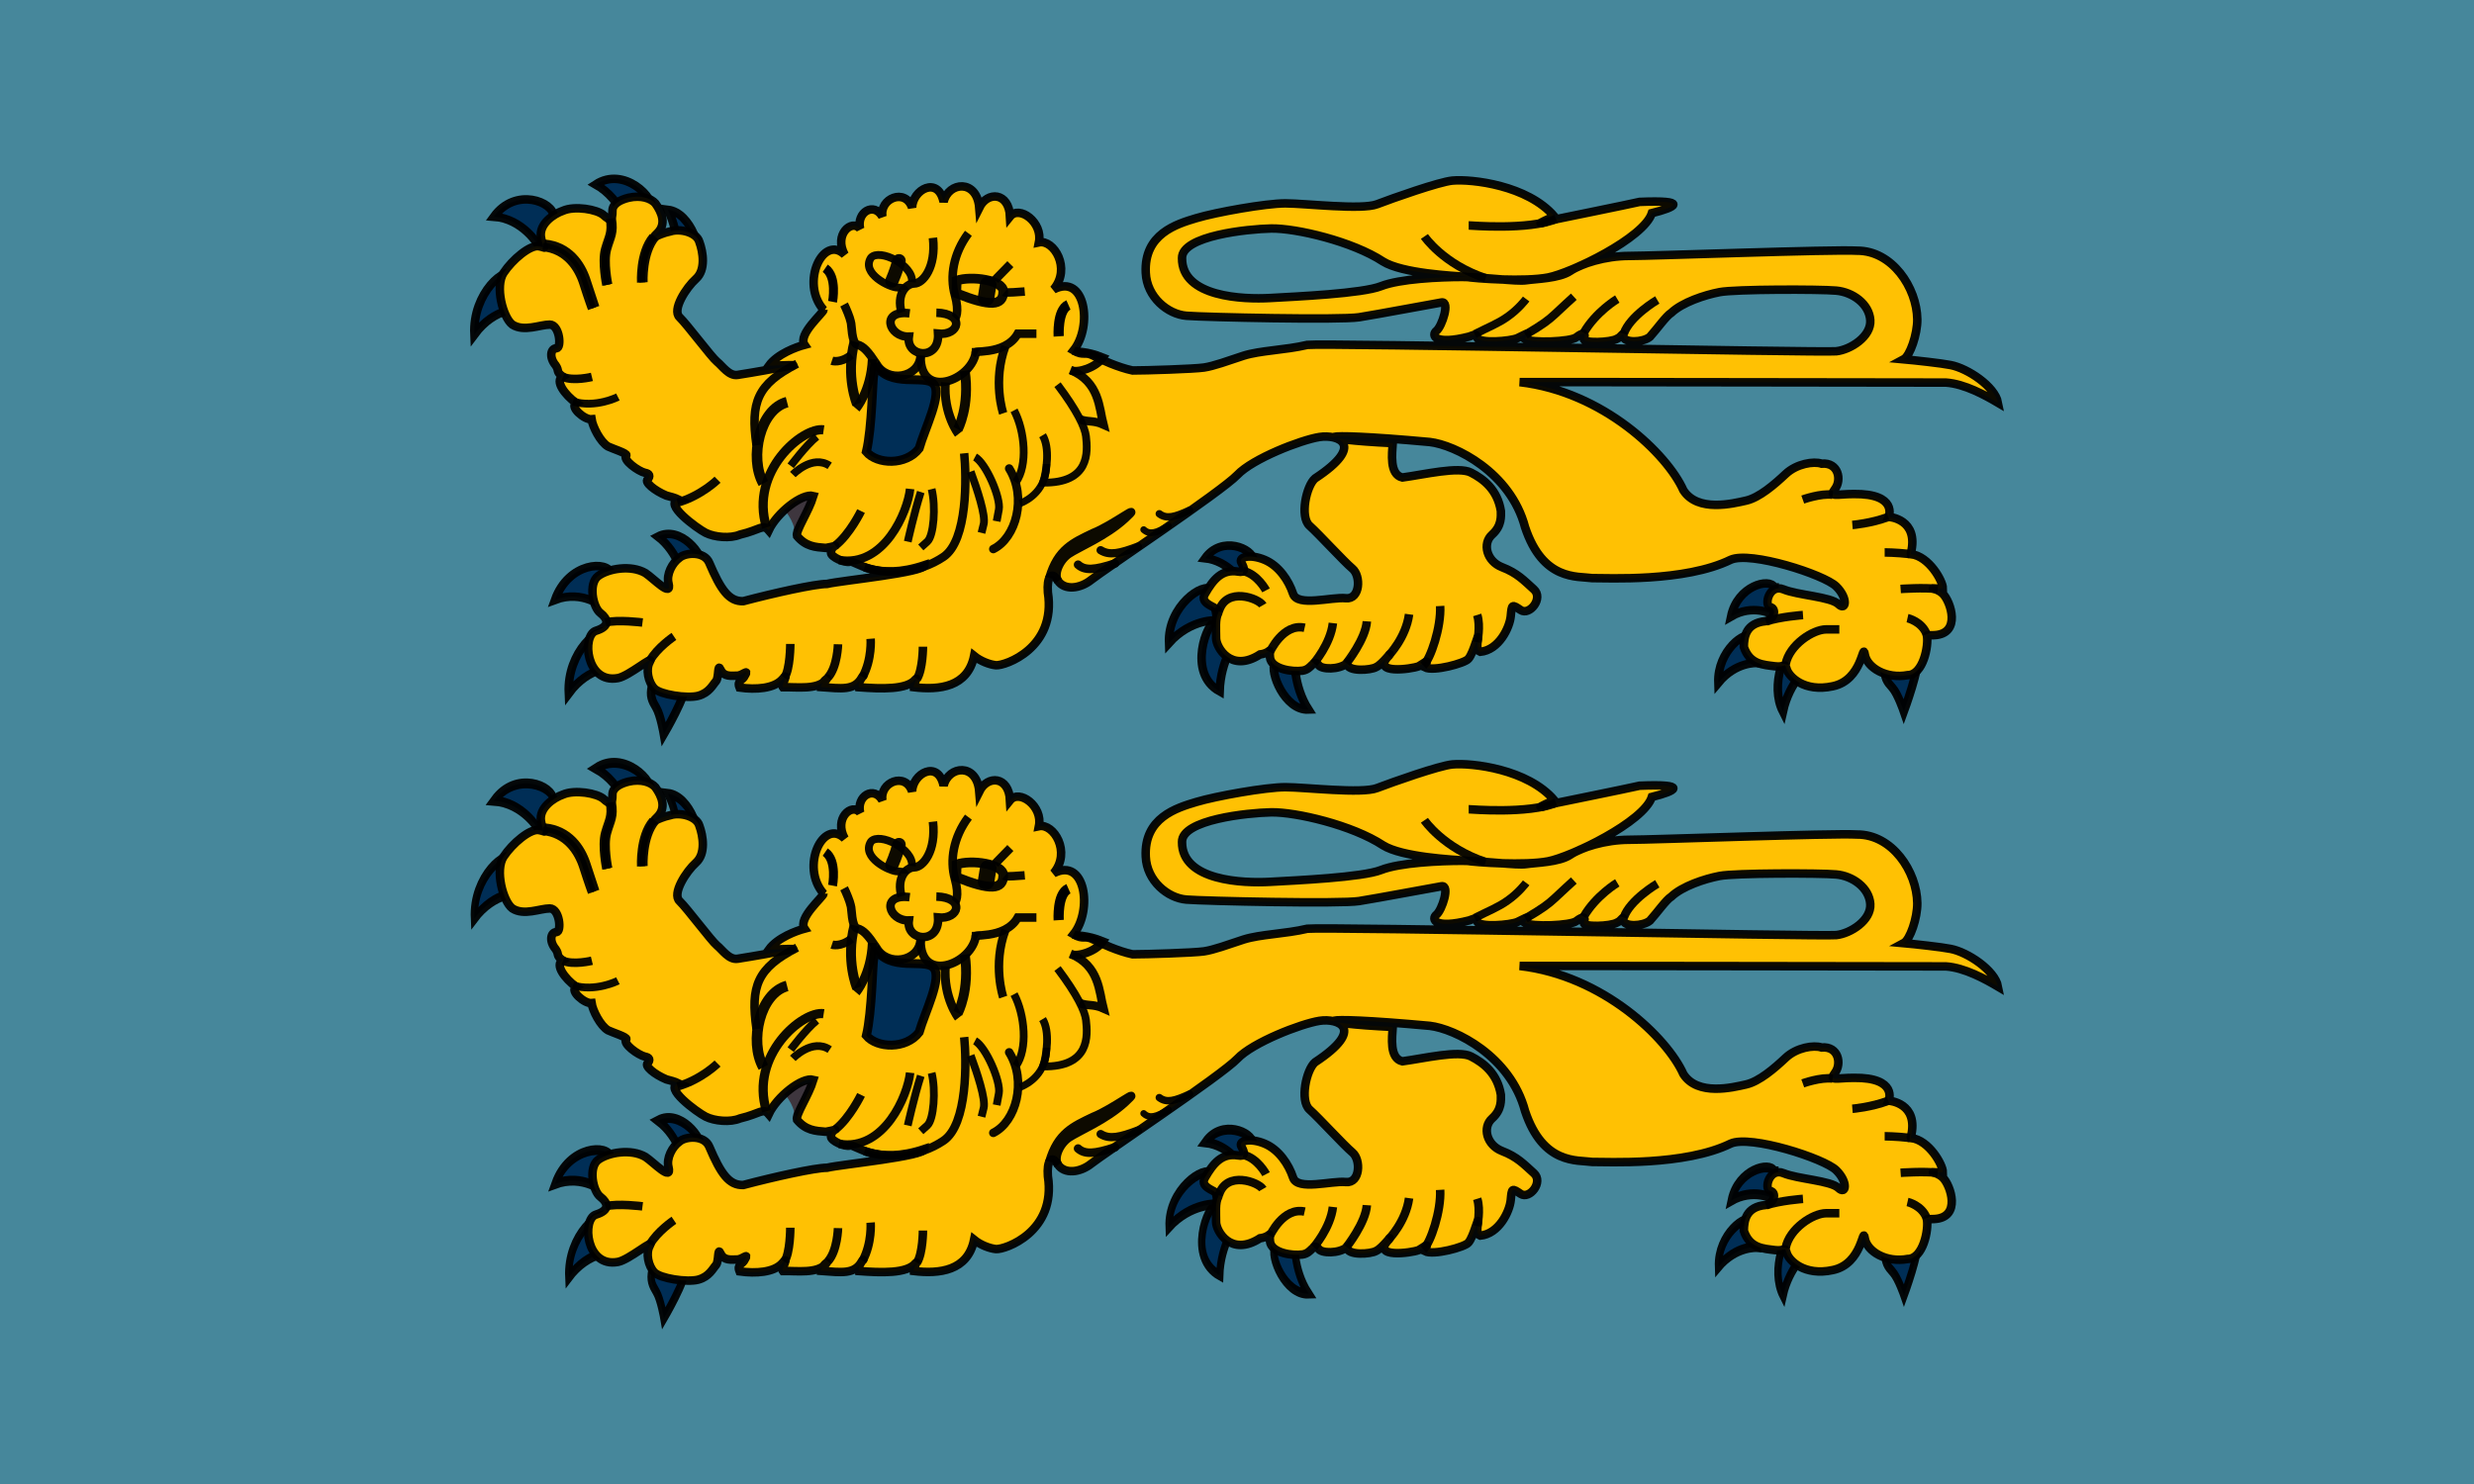 <?xml version="1.0" encoding="UTF-8" standalone="no"?>
<svg
   xmlns:dc="http://purl.org/dc/elements/1.1/"
   xmlns:cc="http://creativecommons.org/ns#"
   xmlns:rdf="http://www.w3.org/1999/02/22-rdf-syntax-ns#"
   xmlns:svg="http://www.w3.org/2000/svg"
   xmlns="http://www.w3.org/2000/svg"
   xmlns:sodipodi="http://sodipodi.sourceforge.net/DTD/sodipodi-0.dtd"
   xmlns:inkscape="http://www.inkscape.org/namespaces/inkscape"
   version="1.1"
   id="Calque_1"
   x="0px"
   y="0px"
   width="1000"
   height="600"
   viewBox="0 0 1000 600"
   enable-background="new 0 0 500 300"
   xml:space="preserve"
   inkscape:version="0.91 r13725"
   sodipodi:docname="Flag_of_Normandie.svg"><sodipodi:namedview
     pagecolor="#ffffff"
     bordercolor="#666666"
     borderopacity="1"
     objecttolerance="10"
     gridtolerance="10"
     guidetolerance="10"
     inkscape:pageopacity="0"
     inkscape:pageshadow="2"
     inkscape:window-width="1600"
     inkscape:window-height="837"
     id="namedview4354"
     showgrid="false"
     inkscape:zoom="0.73656956"
     inkscape:cx="631.82065"
     inkscape:cy="218.43639"
     inkscape:window-x="-8"
     inkscape:window-y="-8"
     inkscape:window-maximized="1"
     inkscape:current-layer="Calque_1" /><defs
     id="defs5395" /><rect
     width="1000"
     height="600"
     id="rect4963"
     x="0"
     y="0"
     style="fill:#46879B;fill-opacity:1" /><g
     id="g6638"><path
       inkscape:connector-curvature="0"
       d="m 328.284,201.466 c -2.026,5.929 -5.366,10.516 -4.837,14.198 l -3.125,-1.383 c 2.45,0.846 -2.787,-9.587 -4.054,-7.62 l 2.931,-2.079 0.679,-1.145 1.461,-0.709 6.944,-1.264 0,0 z"
       id="path5251"
       style="fill:#390000;fill-opacity:0.599" /><path
       inkscape:connector-curvature="0"
       d="m 515.326,267.957 c -2.267,3.557 3.947,19.343 13.554,18.945 -6.268,-9.762 -5.603,-21.118 -5.603,-21.118 l -7.951,2.172 z"
       id="path5185"
       style="fill:#002e56;fill-opacity:1;stroke:#000000;stroke-width:3.444;stroke-opacity:0.948" /><path
       inkscape:connector-curvature="0"
       d="m 491.47,250.873 c -3.464,0.5 -11.819,21.251 1.505,28.656 0.425,-12.884 6.7,-20.532 6.7,-20.532 l -6.889,-5.767 -1.317,-2.357 0,0 z"
       id="path5187"
       style="fill:#002e56;fill-opacity:1;stroke:#000000;stroke-width:3.444;stroke-opacity:0.948" /><path
       inkscape:connector-curvature="0"
       d="m 489.846,238.479 c -3.367,-3.44 -17.916,6.548 -17.315,21.447 8.939,-9.934 19.526,-9.159 19.526,-9.159 l -2.211,-12.288 0,0 z"
       id="path5189"
       style="fill:#002e56;fill-opacity:1;stroke:#000000;stroke-width:3.444;stroke-opacity:0.948" /><path
       inkscape:connector-curvature="0"
       d="m 506.669,226.428 c -0.239,-4.674 -12.894,-10.074 -19.539,-0.73 9.553,1.055 15,9.776 15,9.776 l 4.538,-9.046 0,0 z"
       id="path5191"
       style="fill:#002e56;fill-opacity:1;stroke:#000000;stroke-width:3.444;stroke-opacity:0.948" /><path
       inkscape:connector-curvature="0"
       d="m 761.868,269.914 c -0.229,4.276 0.899,5.77 3.061,8.176 2.165,2.402 4.615,9.546 4.615,9.546 0,0 6.93,-18.812 5.195,-21.337 -1.734,-2.529 -12.441,3.492 -12.871,3.615 l 0,0 z"
       id="path5195"
       style="fill:#002e56;fill-opacity:1;stroke:#000000;stroke-width:3.444;stroke-opacity:0.948" /><path
       inkscape:connector-curvature="0"
       d="m 725.211,262.115 c -3.451,-0.644 -9.976,14.912 -4.543,25.579 2.73,-12.363 10.19,-17.743 10.19,-17.743 l -5.646,-7.837 0,0 z"
       id="path5197"
       style="fill:#002e56;fill-opacity:1;stroke:#000000;stroke-width:3.444;stroke-opacity:0.948" /><path
       inkscape:connector-curvature="0"
       d="m 708.387,257.428 c -2.684,-2.978 -14.3,5.674 -13.826,18.589 7.141,-8.607 15.589,-7.936 15.589,-7.936 l -1.762,-10.653 z"
       id="path5199"
       style="fill:#002e56;fill-opacity:1;stroke:#000000;stroke-width:3.444;stroke-opacity:0.948" /><path
       inkscape:connector-curvature="0"
       d="m 717.196,237.471 c -1.851,-3.971 -14.901,-0.696 -17.483,11.76 8.796,-5.133 16.656,-0.905 16.656,-0.905 l 0.828,-10.855 z"
       id="path5201"
       style="fill:#002e56;fill-opacity:1;stroke:#000000;stroke-width:3.444;stroke-opacity:0.948" /><path
       inkscape:connector-curvature="0"
       d="m 283.442,228.73 c 1.256,-4.372 -8.509,-16.471 -17.471,-11.791 8.323,6.401 10.513,17.4 10.513,17.4 l 6.958,-5.609 z"
       id="path5205"
       style="fill:#002e56;fill-opacity:1;stroke:#000000;stroke-width:3.444;stroke-opacity:0.948" /><path
       inkscape:connector-curvature="0"
       d="m 246.02,256.05 c -3.257,-3.941 -16.928,7.281 -16.113,24.246 8.338,-11.222 18.418,-10.235 18.418,-10.235 l -2.305,-14.011 0,0 z"
       id="path5207"
       style="fill:#002e56;fill-opacity:1;stroke:#000000;stroke-width:3.444;stroke-opacity:0.948" /><path
       inkscape:connector-curvature="0"
       d="m 247.215,232.033 c -1.403,-5.585 -17.407,-4.821 -22.88,10.502 11.356,-4.276 19.783,3.231 19.783,3.231 l 3.097,-13.734 0,0 z"
       id="path5209"
       style="fill:#002e56;fill-opacity:1;stroke:#000000;stroke-width:3.444;stroke-opacity:0.948" /><path
       inkscape:connector-curvature="0"
       d="m 263.517,277.36 c -0.876,4.129 0,5.894 1.752,8.844 1.752,2.947 3.066,10.615 3.066,10.615 0,0 9.642,-16.513 8.328,-19.459 -1.314,-2.947 -12.708,0 -13.146,0 l 0,0 z"
       id="path5211"
       style="fill:#002e56;fill-opacity:1;stroke:#000000;stroke-width:3.444;stroke-opacity:0.948" /><path
       inkscape:connector-curvature="0"
       d="m 223.798,87.519 c 0,-5.894 -15.344,-12.065 -24.171,0.099 11.776,0.836 17.975,11.575 17.975,11.575 l 6.196,-11.674 0,0 z"
       id="path5215"
       style="fill:#002e56;fill-opacity:1;stroke:#000000;stroke-width:3.444;stroke-opacity:0.948" /><path
       inkscape:connector-curvature="0"
       d="m 207.87,110.984 c -3.257,-3.944 -16.928,7.281 -16.113,24.246 8.338,-11.222 18.418,-10.239 18.418,-10.239 l -2.305,-14.008 0,0 z"
       id="path5217"
       style="fill:#002e56;fill-opacity:1;stroke:#000000;stroke-width:3.444;stroke-opacity:0.948" /><path
       inkscape:connector-curvature="0"
       d="m 263.567,85.477 c 1.482,-5.551 -11.409,-18.335 -22.773,-10.903 10.872,6.144 14.005,19.072 14.005,19.072 l 8.768,-8.169 z"
       id="path5219"
       style="fill:#002e56;fill-opacity:1;stroke:#000000;stroke-width:3.444;stroke-opacity:0.948" /><path
       inkscape:connector-curvature="0"
       d="m 281.764,105.751 c 2.557,-3.18 -2.249,-19.829 -11.825,-20.936 5.379,10.674 3.744,21.851 3.744,21.851 l 8.081,-0.915 z"
       id="path5221"
       style="fill:#002e56;fill-opacity:1;stroke:#000000;stroke-width:3.444;stroke-opacity:0.948" /><path
       inkscape:connector-curvature="0"
       d="m 332.914,125.276 c -9.632,-10.895 -0.112,-30.763 8.522,-22.289 -4.522,-8.131 2.873,-14.569 6.229,-10.496 -1.563,-6.619 5.532,-11.006 9.011,-4.898 -1.25,-7.382 9.271,-11.702 11.998,-3.636 0.183,-7.256 10.465,-12.983 12.735,-2.358 2.002,-8.178 13.465,-9.251 14.414,2.372 3.345,-6.76 11.937,-6.265 12.436,3.554 3.715,-4.616 13.317,2.293 11.682,10.462 5.929,-1.248 13.174,10.422 5.947,19.023 12.823,-6.65 15.852,14.903 8.06,24.686 4.03,2.393 4.383,0.282 7.938,2.075 3.557,1.793 10.003,4.746 15.903,6.019 5.334,0 24.887,-0.598 28.886,-1.195 3.999,-0.598 9.467,-2.629 15.999,-4.784 6.841,-2.156 16.734,-2.236 25.763,-4.367 7.153,-0.781 207.994,3.171 213.773,2.573 5.779,-0.6 14.209,-5.997 13.765,-12.574 -0.444,-6.577 -7.099,-11.344 -13.765,-11.942 -6.666,-0.597 -40.886,-0.597 -47.109,0.598 -6.221,1.193 -15.111,4.183 -19.553,8.37 -2.135,1.339 -5.666,6.398 -8.657,9.727 -2.799,2.295 -10.705,2.635 -10.705,-0.358 0,-1.955 -0.666,0.375 -2.607,1.134 -2.522,1.535 -13.896,1.955 -13.394,0 0.889,-2.213 -0.058,-2.909 -3.051,-0.597 -2.222,1.793 -17.94,2.454 -20.827,0.678 1.729,-2.813 1.745,-2.651 -2.979,-0.34 -2.99,1.277 -15.375,2.276 -16.264,-0.18 -0.119,-1.934 -1.522,-0.986 -3.269,-0.436 -14.036,3.569 -15.382,-0.561 -13.16,-2.356 2.224,-1.791 5.586,-12.058 2.034,-11.458 -3.558,0.597 -25.777,4.781 -33.332,5.979 -7.554,1.198 -62.218,0 -69.773,-0.597 -7.553,-0.598 -15.998,-7.509 -16.444,-17.341 -0.791,-15.771 12.444,-19.732 20.442,-22.125 8,-2.391 27.998,-5.979 35.996,-5.979 8,0 30.818,2.751 37.041,0.358 6.221,-2.388 25.113,-9.071 30.452,-9.565 7.877,-0.711 30.444,1.881 41.197,14.449 -5.599,2.473 -8.231,3.928 -1.877,1.697 5.775,-1.196 30.576,-6.22 36.353,-7.533 20,-0.837 14.753,2.154 4.976,4.544 -3.265,10.112 -32.652,24.223 -41.987,26.016 -9.33,1.796 -29.137,0.48 -33.566,-0.303 -4.445,-0.324 -25.472,-1.346 -33.126,-6.167 -12.37,-8.154 -35.223,-13.514 -45.242,-13.328 -9.375,0.183 -36.114,2.913 -35.996,11.96 -0.14,15.886 24.887,16.742 35.552,16.143 10.665,-0.597 37.331,-1.793 44.886,-4.783 7.553,-2.99 23.895,-3.724 32.785,-3.724 8.889,0 21.879,1.929 25.878,1.333 3.998,-0.598 13.331,-0.733 17.775,-3.723 4.445,-2.991 14.106,-6.115 23.886,-6.115 9.778,0 82.329,-2.717 92.105,-2.119 14.153,-0.095 24.155,14.94 24.324,27.727 0.082,5.978 -2.933,14.815 -5.491,16.184 4.391,0.393 15.382,1.596 19.006,2.332 6.808,1.31 17.844,8.605 19.107,15.246 -5.171,-3.052 -13.516,-7.662 -21.033,-8.165 -1.473,0.018 -159.858,-0.258 -172.298,-0.183 33.844,3.888 59.706,29.22 66.166,43.725 5.779,8.969 20,5.381 25.331,4.186 5.333,-1.196 11.555,-6.579 16.001,-10.765 4.445,-4.184 11.393,-5.246 14.531,-4.184 6.908,-0.597 8.135,6.579 5.469,10.164 -2.666,3.589 0.441,2.114 7.553,2.114 17.942,-0.211 14.116,9.246 14.116,9.246 0,0 12.388,0.728 8.94,14.743 l 0.062,0.315 c 7.323,0.877 12.874,10.897 12.881,13.824 -7.286,0.407 -3.111,-0.779 0,2.212 3.109,2.99 7.644,16.231 -3.557,16.741 -3.369,-0.008 -2.899,0.109 -2.899,0.109 0.791,4.183 -1.545,16.036 -7.765,16.036 -8.62,1.615 -16.444,-2.99 -17.334,-8.372 -0.889,-5.379 -0.772,10.386 -12.991,12.874 -11.539,2.496 -17.674,-3.904 -18.561,-6.893 -0.89,-2.991 -0.444,-0.6 -4.887,-1.2 -4.445,-0.597 -10.047,-0.651 -12.446,-7.772 0,-4.184 0.868,-9.702 8.785,-10.449 3.557,-0.597 4.55,-5.097 1.88,-5.695 -2.666,-0.598 -0.443,-9.567 5.334,-7.176 5.779,2.393 19.108,2.99 22.221,5.981 3.112,2.986 4.001,-2.393 -0.887,-7.176 -4.89,-4.786 -34.663,-14.353 -42.665,-10.765 -18.627,9.121 -50.056,7.352 -55.947,7.419 -6.016,-0.855 -19.906,1.231 -27.157,-20.572 -5.891,-22.26 -28.28,-33.259 -38.499,-34.455 -50.425,-4.614 -47.687,-1.065 -14.985,0.439 -0.244,4.156 -1.428,12.664 3.871,13.91 8.892,-1.196 22.721,-4.553 27.736,-1.992 5.087,2.598 10.711,6.92 12.096,15.519 0.021,2.108 0.444,5.979 -3.557,9.565 -3.999,3.588 -2.222,10.763 4.001,13.156 6.221,2.39 8.891,5.379 12.889,8.969 3.999,3.585 -1.778,10.763 -5.334,8.372 -3.555,-2.393 -3.555,-2.393 -3.999,2.391 -0.444,4.783 -4.863,13.835 -12.374,14.497 -1.575,-0.577 -1.139,-3.052 -0.958,-4.932 0.444,-4.184 -1.503,5.2 -3.826,7.803 -1.479,1.758 -14.061,5.195 -17.615,3.402 1.588,-3.743 0.671,-2.216 -2.44,-0.42 -3.035,1.174 -19.416,3.389 -12.115,-4.207 1.893,-2.767 -2.604,3.455 -5.084,4.54 -2.082,1.262 -11.804,2.038 -11.804,-1.551 -3.087,2.637 -10.426,2.64 -11.554,0.598 -2.22,-2.391 -2.434,1.793 -6.431,2.39 -3.998,0.597 -12.677,-0.597 -13.123,-5.381 -0.444,-4.781 0.89,-1.793 -3.998,-1.196 -11.9,7.674 -17.778,-2.988 -17.778,-6.576 0,-3.588 -0.444,-7.775 0.889,-10.167 1.333,-2.39 -8.28,-3.113 -5.333,-7.822 3.313,-5.759 6.792,-9.981 13.331,-8.921 3.111,0.597 2.666,-1.196 1.333,-3.588 -1.333,-2.39 3.555,-3.586 9.334,-1.196 5.779,2.391 9.778,8.372 11.555,13.753 1.776,5.381 15.555,1.196 21.332,1.793 5.779,0.598 6.221,-8.969 2.666,-11.958 -3.557,-2.991 -13.335,-13.753 -17.334,-17.339 -4.001,-3.589 -1.335,-16.146 2.222,-19.137 20.697,-13.599 9.334,-17.939 1.774,-16.741 -7.553,1.195 -26.968,8.747 -33.189,15.325 -6.223,6.577 -54.563,38.814 -59.005,42.402 -4.445,3.588 -10.907,4.459 -13.574,0.274 -2.666,-4.188 -4.445,-1.196 -4.001,4.784 3.531,22.582 -17.334,29.78 -20.992,29.495 -2.546,-0.252 -6.194,-1.631 -8.823,-3.758 -2.592,12.621 -14.063,13.873 -24.423,12.629 -0.159,-1.488 1.935,-4.273 0.791,-3.206 -3.425,4.337 -13.951,3.878 -22.987,3.222 -0.602,-2.64 3.115,-5.838 1.338,-4.043 -3.034,5.551 -8.249,4.556 -16.702,3.968 -0.1,-1.169 3.918,-5.083 2.045,-2.743 -3.699,3.934 -11.406,2.704 -17.385,2.8 -0.707,-0.881 3.091,-7.062 -0.385,-2.978 -3.322,3.487 -10.36,4.067 -17.087,3.134 -1.197,-2.94 1.401,-2.969 2.114,-4.815 1.778,-2.988 -0.889,0 -3.109,0 -2.222,0 -5.334,0.598 -6.667,-2.391 -1.333,-2.99 -0.568,2.991 -1.859,4.619 -1.29,1.413 -2.747,4.73 -7.19,5.923 -4.445,1.196 -15.455,-0.478 -17.777,-2.988 -2.395,-2.478 -3.557,-7.772 -1.778,-10.765 1.778,-2.988 -8.462,5.769 -12.887,6.579 -13.015,2.443 -14.666,-17.339 -8.889,-19.132 5.779,-1.796 4.887,-4.784 1.776,-7.176 -3.111,-2.393 -4.888,-11.961 -0.887,-14.949 3.998,-2.99 13.256,-4.645 19.108,-1.196 3.425,2.287 10.757,10.127 9.334,4.184 -0.991,-3.673 1.543,-8.345 4.38,-10.35 2.463,-2.207 10.043,-2.77 12.062,1.979 4.683,11.004 7.999,15.742 13.777,15.546 12.306,-3.269 28.941,-6.973 33.827,-6.973 6.273,-1.448 39.479,-4.614 39.479,-7.604 -19.915,6.702 -27.967,-1.971 -30.187,-1.374 -2.22,0.597 -7.692,-1.941 -7.692,-3.61 0,-3.588 5.015,-3.16 -2.097,-1.965 -4.256,-0.338 -8.049,-0.531 -11.633,-4.85 -0.587,-2.205 4.707,-9.79 6.63,-16.163 -4.59,-1.208 -14.738,6.82 -18.062,13.904 -2.331,-2.718 -3.276,-0.25 -11.602,1.727 -3.927,1.663 -10.319,1.067 -13.872,-0.728 -3.555,-1.793 -17.482,-12.053 -10.747,-13.376 -1.771,-0.84 -3.81,-1.325 -5.153,-1.686 -4.888,-2.03 -8.95,-5.484 -7.529,-6.564 1.074,-1.273 0.855,-2.28 -1.102,-2.641 -2.666,-0.597 -9.233,-5.253 -7.548,-7.05 0.505,-0.818 -5.679,-2.747 -7.373,-3.586 -3.111,-1.795 -6.228,-8.018 -6.671,-11.006 -2.868,0.268 -8.985,-5.004 -6.223,-6.579 -4.672,-3.371 -8.645,-8.919 -5.533,-10.715 -2.726,-2.088 -1.199,-2.191 -2.734,-4.471 -2.833,-3.371 -1.956,-6.937 0.268,-6.937 2.222,0 1.333,-9.567 -2.666,-9.567 -3.999,0 -10.433,3.017 -15.111,0 -3.847,-2.86 -7.112,-15.548 -3.557,-20.93 3.557,-5.379 10.665,-11.36 14.222,-10.763 3.557,0.598 1.778,1.793 0.889,-3.588 -0.889,-5.381 5.018,-9.423 8.889,-10.763 4.691,-2.085 13.777,-0.597 16.444,1.795 2.666,2.391 3.555,2.391 3.555,-1.795 0,-2.941 3.433,-4.473 6.489,-5.245 5.087,-1.169 9.066,0.237 10.843,2.253 2.763,3.846 4.445,8.372 0.889,11.96 -3.555,3.586 -0.47,0.547 5.309,-0.648 3.72,-1.196 10.434,0.345 11.58,4.236 1.543,4.184 2.666,11.362 -1.333,14.949 -3.999,3.586 -9.776,12.556 -6.666,15.546 3.111,2.988 12.889,16.143 15.111,17.939 2.222,1.793 4.887,5.979 8.443,5.379 3.555,-0.597 7.554,-1.193 10.665,-1.793 12.346,-2.414 17.714,-2.381 1.867,-1.889 3.558,-4.887 11.206,-7.612 14.439,-8.474 -2.846,-4.164 7.691,-12.956 7.691,-14.151 z"
       id="path5223"
       style="fill:#ffc103;stroke:#000000;stroke-width:3.444;stroke-opacity:0.948;fill-opacity:1" /><path
       inkscape:connector-curvature="0"
       d="m 353.624,147.165 c 5.931,10.061 20.073,4.026 23.722,8.051 3.65,4.026 -3.544,18.046 -5.827,26.096 -5.268,6.932 -17.007,6.481 -21.325,1.334 2.325,-9.615 2.517,-30.115 2.973,-30.784 l 0.457,-4.698 0,0 z"
       id="path5225"
       style="fill:#002e56;fill-opacity:1;stroke:#000000;stroke-width:3.626;stroke-opacity:0.948" /><path
       inkscape:connector-curvature="0"
       d="m 778.753,256.43 c -1.933,-5.203 -7.734,-6.505 -7.734,-6.505"
       id="path5227"
       style="fill:none;stroke:#000000;stroke-width:3.444;stroke-opacity:0.948" /><path
       style="fill:none;stroke:#000000;stroke-width:3.146;stroke-opacity:0.948"
       id="path5231"
       d="m 409.88,165.916 c 4.383,8.257 5.671,22.271 0.72,29.07"
       inkscape:connector-curvature="0" /><path
       style="fill:none;stroke:#000000;stroke-width:3.146;stroke-opacity:0.948"
       id="path5233"
       d="m 394.099,184.791 c 4.383,2.358 10.519,16.508 9.642,21.23 -0.876,4.715 -0.876,4.715 -0.876,4.715"
       inkscape:connector-curvature="0" /><path
       style="fill:none;stroke:#000000;stroke-width:3.146;stroke-opacity:0.948"
       id="path5235"
       d="m 392.349,190.685 c 2.629,7.078 6.135,17.692 5.259,21.23 -0.876,3.54 -0.876,3.54 -0.876,3.54"
       inkscape:connector-curvature="0" /><path
       style="fill:none;stroke:#000000;stroke-width:3.146;stroke-opacity:0.948"
       id="path5237"
       d="m 376.568,197.752 c 1.753,7.078 0.876,18.874 -1.752,21.23 -2.631,2.359 -2.631,2.359 -2.631,2.359"
       inkscape:connector-curvature="0" /><path
       style="fill:none;stroke:#000000;stroke-width:3.146;stroke-opacity:0.948"
       id="path5239"
       d="m 372.179,198.937 c -2.629,8.255 -5.26,20.051 -5.26,20.051"
       inkscape:connector-curvature="0" /><path
       style="fill:none;stroke:#000000;stroke-width:3.146;stroke-opacity:0.948"
       id="path5241"
       d="m 330.113,176.536 c -4.383,3.54 -10.519,11.795 -10.519,11.795"
       inkscape:connector-curvature="0" /><path
       style="fill:none;stroke:#000000;stroke-width:3.146;stroke-opacity:0.948"
       id="path5243"
       d="m 335.366,188.329 c -7.014,-4.717 -14.902,3.538 -14.902,3.538"
       inkscape:connector-curvature="0" /><path
       style="fill:none;stroke:#000000;stroke-width:4.124;stroke-opacity:1"
       id="path5247"
       d="m 431.87,123.284 c -4.623,2.042 -3.942,12.694 -3.942,12.694"
       inkscape:connector-curvature="0" /><path
       style="fill:none;stroke:#000000;stroke-width:3.617;stroke-opacity:1"
       id="path5249"
       d="m 333.561,108.457 c 4.935,3.387 2.961,13.549 2.961,13.549"
       inkscape:connector-curvature="0" /><path
       style="fill:none;stroke:#000000;stroke-width:3.444;stroke-opacity:0.948"
       id="path5255"
       d="m 219.411,99.858 c 9.598,0.922 14.398,8.303 16.455,14.76 2.057,6.457 3.428,10.146 3.428,10.146"
       inkscape:connector-curvature="0" /><path
       style="fill:none;stroke:#000000;stroke-width:3.444;stroke-opacity:0.948"
       id="path5257"
       d="m 263.982,95.757 c -5.485,6.455 -4.798,18.449 -4.798,18.449"
       inkscape:connector-curvature="0" /><path
       style="fill:none;stroke:#000000;stroke-width:3.444;stroke-opacity:0.948"
       id="path5259"
       d="m 424.153,233.654 c 3.383,-11.681 9.728,-14.313 17.668,-18.133 8.22,-3.253 20.73,-13.091 12.995,-5.937 -7.736,7.158 -18.897,11.711 -22.764,14.314 -3.869,2.603 -6.285,8.403 -4.312,11.058"
       inkscape:connector-curvature="0" /><path
       style="fill:none;stroke:#000000;stroke-width:3.444;stroke-linecap:round;stroke-opacity:0.948"
       id="path5261"
       d="m 407.915,189.422 c 7.251,11.708 2.771,28.006 -6.415,32.56"
       inkscape:connector-curvature="0" /><path
       style="fill:none;stroke:#000000;stroke-width:3.444;stroke-opacity:0.948"
       id="path5263"
       d="m 432.642,149.585 c 11.772,4.752 11.646,15.441 13.342,22.052 -4.15,-1.867 -6.471,-0.82 -9.587,-2.198"
       inkscape:connector-curvature="0" /><path
       style="fill:none;stroke:#000000;stroke-width:2.922;stroke-miterlimit:4;stroke-dasharray:none;stroke-opacity:0.948"
       id="path5265"
       d="m 423.01,187.59 c 0,10.409 -7.397,14.678 -10.781,15.981"
       inkscape:connector-curvature="0" /><path
       style="fill:none;stroke:#000000;stroke-width:3.444;stroke-opacity:0.948"
       id="path5267"
       d="m 247.264,88.413 c 0.967,5.854 -0.483,7.156 -1.935,12.359 -1.45,5.203 0.483,14.313 0.483,14.313"
       inkscape:connector-curvature="0" /><path
       style="fill:none;stroke:#000000;stroke-width:3.444;stroke-opacity:0.948"
       id="path5269"
       d="m 740.769,200.029 c -4.837,-0.651 -12.086,1.952 -12.086,1.952"
       inkscape:connector-curvature="0" /><path
       style="fill:none;stroke:#000000;stroke-width:3.444;stroke-opacity:0.948"
       id="path5271"
       d="m 763.241,208.995 c -6.768,2.6 -14.503,3.253 -14.503,3.253"
       inkscape:connector-curvature="0" /><path
       style="fill:none;stroke:#000000;stroke-width:3.444;stroke-opacity:0.948"
       id="path5273"
       d="m 771.94,224.002 c -5.803,-0.646 -10.153,-0.646 -10.153,-0.646"
       inkscape:connector-curvature="0" /><path
       style="fill:none;stroke:#000000;stroke-width:3.444;stroke-opacity:0.948"
       id="path5275"
       d="m 783.224,238.124 c -5.801,-0.65 -14.989,0 -14.989,0"
       inkscape:connector-curvature="0" /><path
       style="fill:none;stroke:#000000;stroke-width:3.444;stroke-opacity:0.948"
       id="path5277"
       d="m 721.768,268.532 c 1.452,-7.806 11.063,-14.061 16.38,-14.061 l 5.317,0"
       inkscape:connector-curvature="0" /><path
       style="fill:none;stroke:#000000;stroke-width:3.444;stroke-opacity:0.948"
       id="path5279"
       d="m 713.785,251.275 c 5.804,-1.952 14.987,-2.601 14.987,-2.601"
       inkscape:connector-curvature="0" /><path
       style="fill:none;stroke:#000000;stroke-width:3.444;stroke-opacity:0.948"
       id="path5281"
       d="m 322.182,147.071 c -16.145,8.26 -18.903,15.564 -16.386,32.967"
       inkscape:connector-curvature="0" /><path
       style="fill:none;stroke:#000000;stroke-width:3.42;stroke-opacity:0.948"
       id="path5283"
       d="m 389.723,183.28 c 0.94,9.291 1.497,35.244 -8.379,41.878 -9.876,6.633 -22.241,7.416 -31.893,4.233"
       inkscape:connector-curvature="0" /><path
       style="fill:none;stroke:#000000;stroke-width:3.444;stroke-opacity:0.948"
       id="path5285"
       d="m 367.87,197.673 c -0.969,9.131 -10.392,31.873 -28.752,28.75"
       inkscape:connector-curvature="0" /><path
       style="fill:none;stroke:#000000;stroke-width:3.444;stroke-opacity:0.948"
       id="path5287"
       d="m 656.343,134.93 c 2.419,-7.158 13.537,-13.663 13.537,-13.663"
       inkscape:connector-curvature="0" /><path
       style="fill:none;stroke:#000000;stroke-width:3.444;stroke-opacity:0.948"
       id="path5289"
       d="m 640.172,134.553 c 4.837,-8.457 13.537,-13.661 13.537,-13.661"
       inkscape:connector-curvature="0" /><path
       style="fill:none;stroke:#000000;stroke-width:3.444;stroke-opacity:0.948"
       id="path5291"
       d="m 616.581,135.332 c 7.346,-4.303 9.409,-6 11.822,-8.216 2.602,-2.476 7.734,-7.156 7.734,-7.156"
       inkscape:connector-curvature="0" /><path
       style="fill:none;stroke:#000000;stroke-width:3.278;stroke-opacity:0.948"
       id="path5293"
       d="m 596.085,135.077 c 5.381,-2.731 9.547,-4.337 13.15,-6.929 4.519,-3.084 7.648,-7.256 7.648,-7.256"
       inkscape:connector-curvature="0" /><path
       style="fill:none;stroke:#000000;stroke-width:3.444;stroke-opacity:0.948"
       id="path5295"
       d="m 600.491,112.489 c -17.089,-5.654 -24.736,-16.887 -24.736,-16.887"
       inkscape:connector-curvature="0" /><path
       style="fill:none;stroke:#000000;stroke-width:3.444;stroke-opacity:0.948"
       id="path5297"
       d="m 628.942,88.548 c -11.32,4.589 -34.328,2.601 -35.295,2.601"
       inkscape:connector-curvature="0" /><path
       style="fill:none;stroke:#000000;stroke-width:3.444;stroke-opacity:0.948"
       id="path5299"
       d="m 337.668,220.57 c 5.803,-4.553 10.368,-13.934 10.368,-13.934"
       inkscape:connector-curvature="0" /><path
       style="fill:none;stroke:#000000;stroke-width:3.727;stroke-opacity:0.948"
       id="path5301"
       d="m 332.942,173.805 c -8.519,-1.302 -30.067,16.843 -23.116,39.406"
       inkscape:connector-curvature="0" /><path
       style="fill:none;stroke:#000000;stroke-width:4.289;stroke-opacity:0.948"
       id="path5303"
       d="m 318.142,162.593 c -10.97,2.861 -15.439,22.374 -9.593,32.866"
       inkscape:connector-curvature="0" /><path
       style="fill:none;stroke:#000000;stroke-width:3.146;stroke-opacity:0.948"
       id="path5305"
       d="m 427.452,155.524 c 7.997,10.635 11.042,17.139 11.504,20.842 0.754,6.435 1.585,19.028 -17.317,18.772 1.464,-4.877 2.798,-14.136 -0.226,-19.144"
       inkscape:connector-curvature="0" /><path
       style="fill:none;stroke:#000000;stroke-width:6.687;stroke-linecap:round;stroke-opacity:0.948"
       id="path5307"
       d="m 399.432,115.074 c -0.876,5.334 -0.876,5.334 -0.876,5.334"
       inkscape:connector-curvature="0" /><path
       style="fill:none;stroke:#000000;stroke-width:5.425;stroke-linecap:round;stroke-opacity:0.948"
       id="path5309"
       d="m 363.373,105.443 c -1.03,4.014 -2.856,8.136 -2.856,8.136"
       inkscape:connector-curvature="0" /><path
       style="fill:none;stroke:#000000;stroke-width:3.444;stroke-opacity:0.948"
       id="path5311"
       d="m 377.107,96.168 c 1.372,11.993 -4.113,18.451 -7.542,18.451 -3.43,0 -7.256,4.475 -5.151,11.673"
       inkscape:connector-curvature="0" /><path
       style="fill:none;stroke:#000000;stroke-width:3.444;stroke-opacity:0.948"
       id="path5313"
       d="m 391.433,94.324 c -6.172,8.301 -7.542,17.528 -5.483,24.906 2.055,7.381 0.106,9.525 0.106,9.525"
       inkscape:connector-curvature="0" /><path
       style="fill:none;stroke:#000000;stroke-width:3.444;stroke-opacity:0.948"
       id="path5315"
       d="m 418.928,134.915 -7.542,0 c -5.34,9.439 -20.332,6.207 -16.302,8.009"
       inkscape:connector-curvature="0" /><path
       style="fill:none;stroke:#000000;stroke-width:3.444;stroke-opacity:0.948"
       id="path5317"
       d="m 378.48,126.447 c 11.74,0.298 9.379,9.386 0.685,8.463 0.685,11.07 -12.975,9.674 -11.806,1.193 -8.215,0.242 -11.586,-10.959 0.347,-9.408"
       inkscape:connector-curvature="0" /><path
       style="fill:none;stroke:#000000;stroke-width:3.444;stroke-opacity:0.948"
       id="path5319"
       d="m 394.522,140.652 c 0.483,12.361 -22.866,22.097 -22.382,3.231"
       inkscape:connector-curvature="0" /><path
       style="fill:none;stroke:#000000;stroke-width:3.471;stroke-opacity:0.948"
       id="path5321"
       d="m 372.106,143.771 c -0.493,9.108 -13.446,11.185 -17.866,3.378 -3.44,-5.204 -5.255,-7.162 -7.709,-7.814 -2.455,-0.648 -2.179,-8.224 -2.676,-9.338 -0.298,-1.514 -1.888,-5.429 -2.682,-6.9"
       inkscape:connector-curvature="0" /><path
       style="fill:none;stroke:#000000;stroke-width:3.444;stroke-opacity:0.948"
       id="path5323"
       d="m 408.4,106.808 c -5.803,5.852 -6.286,6.505 -6.286,6.505"
       inkscape:connector-curvature="0" /><path
       style="fill:none;stroke:#000000;stroke-width:3.444;stroke-opacity:0.948"
       id="path5325"
       d="m 414.202,117.86 c -7.737,0.65 -8.154,0.313 -8.154,0.313"
       inkscape:connector-curvature="0" /><path
       style="fill:none;stroke:#000000;stroke-width:3.902;stroke-opacity:0.948"
       id="path5327"
       d="m 386.667,113.472 c 5.719,-2.038 19.031,-0.326 18.839,4.417 0.008,5.822 -5.204,6.178 -18.956,0.669 l 0.117,-4.274 0,-0.812 0,0 z"
       inkscape:connector-curvature="0" /><path
       style="fill:none;stroke:#000000;stroke-width:3.17;stroke-opacity:0.948"
       id="path5329"
       d="m 368.624,114.076 c 0.712,-6.914 -13.184,-13.734 -16.567,-9.876 -4.121,6.375 7.572,12.061 10.673,12.061 2.901,0 2.915,0.955 2.915,0.955"
       inkscape:connector-curvature="0" /><path
       style="fill:none;stroke:#000000;stroke-width:3.444;stroke-opacity:0.948"
       id="path5331"
       d="m 406.365,139.977 c -5.259,14.151 -0.876,27.124 -0.876,27.124"
       inkscape:connector-curvature="0" /><path
       style="fill:none;stroke:#000000;stroke-width:3.444;stroke-opacity:0.948"
       id="path5333"
       d="m 344.131,143.505 c -4.383,3.536 -7.888,2.358 -7.888,2.358"
       inkscape:connector-curvature="0" /><path
       style="fill:none;stroke:#000000;stroke-width:3.625;stroke-opacity:0.948"
       id="path5335"
       d="m 352.598,145.186 c -0.544,12.927 -6.589,20.003 -6.589,20.003"
       inkscape:connector-curvature="0" /><path
       style="fill:none;stroke:#000000;stroke-width:4.002;stroke-opacity:0.948"
       id="path5337"
       d="m 345.397,138.132 c -3.709,14.087 1.016,25.256 1.016,25.256"
       inkscape:connector-curvature="0" /><path
       style="fill:none;stroke:#000000;stroke-width:3.61;stroke-opacity:0.948"
       id="path5339"
       d="m 382.103,154.623 c -0.879,12.789 5.354,20.841 5.354,20.841"
       inkscape:connector-curvature="0" /><path
       style="fill:none;stroke:#000000;stroke-width:3.985;stroke-opacity:0.948"
       id="path5341"
       d="m 389.965,149.913 c 2.129,14.449 -2.806,23.647 -2.806,23.647"
       inkscape:connector-curvature="0" /><path
       style="fill:none;stroke:#000000;stroke-width:3.444;stroke-opacity:0.948"
       id="path5343"
       d="m 433.903,141.768 c 1.437,0.694 5.114,0.058 11.878,2.812 -2.799,4.008 -10.015,6.338 -12.826,5.168"
       inkscape:connector-curvature="0" /><path
       style="fill:none;stroke:#000000;stroke-width:3.444;stroke-opacity:0.948"
       id="path5345"
       d="m 227.591,152.389 c 4.115,1.844 11.657,0 11.657,0"
       inkscape:connector-curvature="0" /><path
       style="fill:none;stroke:#000000;stroke-width:3.133;stroke-opacity:0.948"
       id="path5347"
       d="m 231.597,162.336 c 9.08,2.77 18.162,-1.844 18.162,-1.844"
       inkscape:connector-curvature="0" /><path
       style="fill:none;stroke:#000000;stroke-width:3.444;stroke-opacity:0.948"
       id="path5349"
       d="m 273.879,203.194 c 9.598,-2.767 16.155,-9.248 16.155,-9.248"
       inkscape:connector-curvature="0" /><path
       style="fill:none;stroke:#000000;stroke-width:3.444;stroke-opacity:0.948"
       id="path5351"
       d="m 244.712,251.694 c 4.835,-1.302 14.989,0 14.989,0"
       inkscape:connector-curvature="0" /><path
       style="fill:none;stroke:#000000;stroke-width:3.444;stroke-opacity:0.948"
       id="path5353"
       d="m 262.734,267.067 c 2.902,-5.203 9.671,-9.758 9.671,-9.758"
       inkscape:connector-curvature="0" /><path
       style="fill:none;stroke:#000000;stroke-width:3.444;stroke-opacity:0.948"
       id="path5355"
       d="m 317.026,273.998 c 2.418,-3.251 2.418,-13.661 2.418,-13.661"
       inkscape:connector-curvature="0" /><path
       style="fill:none;stroke:#000000;stroke-width:3.444;stroke-opacity:0.948"
       id="path5357"
       d="m 334.665,273.917 c 3.849,-4.266 4.059,-13.427 4.059,-13.427"
       inkscape:connector-curvature="0" /><path
       style="fill:none;stroke:#000000;stroke-width:3.444;stroke-opacity:0.948"
       id="path5359"
       d="m 348.683,273.676 c 3.869,-7.158 3.236,-15.426 3.236,-15.426"
       inkscape:connector-curvature="0" /><path
       style="fill:none;stroke:#000000;stroke-width:3.444;stroke-opacity:0.948"
       id="path5361"
       d="m 370.643,274.47 c 2.416,-3.902 2.416,-13.009 2.416,-13.009"
       inkscape:connector-curvature="0" /><path
       style="fill:none;stroke:#000000;stroke-width:3.444;stroke-opacity:0.948"
       id="path5363"
       d="m 527.336,253.82 c -8.706,-1.952 -14.023,9.759 -14.023,9.759"
       inkscape:connector-curvature="0" /><path
       style="fill:none;stroke:#000000;stroke-width:3.444;stroke-opacity:0.948"
       id="path5365"
       d="m 538.765,251.934 c -0.969,8.457 -7.733,16.265 -7.733,16.265"
       inkscape:connector-curvature="0" /><path
       style="fill:none;stroke:#000000;stroke-width:3.444;stroke-opacity:0.948"
       id="path5367"
       d="m 552.49,251.222 c -0.484,7.156 -8.222,16.914 -8.222,16.914"
       inkscape:connector-curvature="0" /><path
       style="fill:none;stroke:#000000;stroke-width:3.444;stroke-opacity:0.948"
       id="path5369"
       d="m 569.548,248.369 c -1.274,9.516 -8.235,16.651 -8.235,16.651"
       inkscape:connector-curvature="0" /><path
       style="fill:none;stroke:#000000;stroke-width:3.444;stroke-opacity:0.948"
       id="path5371"
       d="m 582.111,245.017 c 0.484,8.455 -3.868,21.469 -6.77,24.069"
       inkscape:connector-curvature="0" /><path
       style="fill:none;stroke:#000000;stroke-width:3.444;stroke-opacity:0.948"
       id="path5373"
       d="m 597.096,248.624 c 1.452,4.555 0,11.06 0,11.06"
       inkscape:connector-curvature="0" /><path
       style="fill:none;stroke:#000000;stroke-width:3.444;stroke-opacity:0.948"
       id="path5375"
       d="m 502.547,230.882 c 5.803,1.302 9.188,7.806 9.188,7.806"
       inkscape:connector-curvature="0" /><path
       style="fill:none;stroke:#000000;stroke-width:3.444;stroke-opacity:0.948"
       id="path5377"
       d="m 492.649,247.209 c 3.05,-10.241 16.187,-5.237 17.778,-2.489"
       inkscape:connector-curvature="0" /><path
       style="fill:none;stroke:#000000;stroke-width:3.444;stroke-linecap:round;stroke-opacity:0.948"
       id="path5379"
       d="m 450.693,227.798 c -8.32,2.759 -12.22,2.949 -14.939,0.51"
       inkscape:connector-curvature="0" /><path
       style="fill:none;stroke:#000000;stroke-width:3.327;stroke-linecap:round;stroke-opacity:0.948"
       id="path5381"
       d="m 459.956,221.003 c -7.298,2.759 -11.454,3.705 -15.078,1.453"
       inkscape:connector-curvature="0" /><path
       style="fill:none;stroke:#000000;stroke-width:2.713;stroke-linecap:round;stroke-opacity:0.948"
       id="path5383"
       d="m 472.304,212.682 c -4.853,2.76 -7.617,3.705 -10.027,1.453"
       inkscape:connector-curvature="0" /><path
       style="fill:none;stroke:#000000;stroke-width:3.002;stroke-linecap:round;stroke-opacity:0.948"
       id="path5385"
       d="m 480.867,206.273 c -5.939,2.76 -9.322,3.705 -12.271,1.453"
       inkscape:connector-curvature="0" /><path
       style="fill:none;stroke:#000000;stroke-width:3.444;stroke-opacity:0.948"
       id="path5387"
       d="m 246.55,88.413 c 0.967,5.854 -0.483,7.156 -1.933,12.359 -1.45,5.203 0.508,14.461 0.508,14.461"
       inkscape:connector-curvature="0" /><path
       style="fill:none;stroke:#000000;stroke-width:3.444;stroke-opacity:0.948"
       id="path5389"
       d="m 264.929,95.757 c -5.485,6.455 -4.87,18.414 -4.87,18.414"
       inkscape:connector-curvature="0" /><path
       style="fill:none;stroke:#000000;stroke-width:3.484;stroke-opacity:0.948"
       id="path5391"
       d="m 220.122,98.582 c 9.828,0.922 14.742,8.303 16.848,14.76 2.105,6.457 3.608,10.939 3.608,10.939"
       inkscape:connector-curvature="0" /></g><g
     id="g6738"><path
       inkscape:connector-curvature="0"
       d="m 328.284,437.515 c -2.026,5.929 -5.366,10.516 -4.837,14.198 l -3.125,-1.383 c 2.45,0.846 -2.787,-9.587 -4.054,-7.62 l 2.931,-2.079 0.679,-1.145 1.461,-0.709 6.944,-1.264 0,0 z"
       id="path5251-6"
       style="fill:#390000;fill-opacity:0.599" /><g
       id="g5183-8"
       transform="matrix(2.547,0,0,3.427,86.278,-194.982)"><path
         style="fill:#002e56;fill-opacity:1;stroke:#000000;stroke-width:1.166;stroke-opacity:0.948"
         id="path5185-1"
         d="m 168.469,203.992 c -0.89,1.038 1.55,5.645 5.322,5.529 -2.461,-2.849 -2.2,-6.163 -2.2,-6.163 l -3.122,0.634 z"
         inkscape:connector-curvature="0" /><path
         style="fill:#002e56;fill-opacity:1;stroke:#000000;stroke-width:1.166;stroke-opacity:0.948"
         id="path5187-7"
         d="m 159.102,199.006 c -1.36,0.146 -4.641,6.202 0.591,8.363 0.167,-3.76 2.631,-5.992 2.631,-5.992 l -2.705,-1.683 -0.517,-0.688 0,0 z"
         inkscape:connector-curvature="0" /><path
         style="fill:#002e56;fill-opacity:1;stroke:#000000;stroke-width:1.166;stroke-opacity:0.948"
         id="path5189-6"
         d="m 158.464,195.389 c -1.322,-1.004 -7.035,1.911 -6.799,6.259 3.51,-2.899 7.667,-2.673 7.667,-2.673 l -0.868,-3.586 0,0 z"
         inkscape:connector-curvature="0" /><path
         style="fill:#002e56;fill-opacity:1;stroke:#000000;stroke-width:1.166;stroke-opacity:0.948"
         id="path5191-5"
         d="m 165.07,191.872 c -0.094,-1.364 -5.063,-2.94 -7.672,-0.213 3.751,0.308 5.89,2.853 5.89,2.853 l 1.782,-2.64 0,0 z"
         inkscape:connector-curvature="0" /></g><g
       id="g5193-3"
       transform="matrix(2.547,0,0,3.427,86.278,-194.982)"><path
         style="fill:#002e56;fill-opacity:1;stroke:#000000;stroke-width:1.166;stroke-opacity:0.948"
         id="path5195-0"
         d="m 265.276,204.563 c -0.09,1.248 0.353,1.684 1.202,2.386 0.85,0.701 1.812,2.786 1.812,2.786 0,0 2.721,-5.49 2.04,-6.227 -0.681,-0.738 -4.885,1.019 -5.054,1.055 l 0,0 z"
         inkscape:connector-curvature="0" /><path
         style="fill:#002e56;fill-opacity:1;stroke:#000000;stroke-width:1.166;stroke-opacity:0.948"
         id="path5197-3"
         d="m 250.882,202.287 c -1.355,-0.188 -3.917,4.352 -1.784,7.465 1.072,-3.608 4.001,-5.178 4.001,-5.178 l -2.217,-2.287 0,0 z"
         inkscape:connector-curvature="0" /><path
         style="fill:#002e56;fill-opacity:1;stroke:#000000;stroke-width:1.166;stroke-opacity:0.948"
         id="path5199-9"
         d="m 244.276,200.919 c -1.054,-0.869 -5.615,1.656 -5.429,5.425 2.804,-2.512 6.121,-2.316 6.121,-2.316 l -0.692,-3.109 z"
         inkscape:connector-curvature="0" /><path
         style="fill:#002e56;fill-opacity:1;stroke:#000000;stroke-width:1.166;stroke-opacity:0.948"
         id="path5201-2"
         d="m 247.735,195.095 c -0.727,-1.159 -5.851,-0.203 -6.865,3.432 3.454,-1.498 6.54,-0.264 6.54,-0.264 l 0.325,-3.168 z"
         inkscape:connector-curvature="0" /></g><g
       id="g5203-0"
       transform="matrix(2.547,0,0,3.427,87.87,-194.982)"><path
         style="fill:#002e56;fill-opacity:1;stroke:#000000;stroke-width:1.166;stroke-opacity:0.948"
         id="path5205-3"
         d="m 76.793,192.544 c 0.493,-1.276 -3.341,-4.807 -6.86,-3.441 3.268,1.868 4.128,5.078 4.128,5.078 l 2.732,-1.637 z"
         inkscape:connector-curvature="0" /><path
         style="fill:#002e56;fill-opacity:1;stroke:#000000;stroke-width:1.166;stroke-opacity:0.948"
         id="path5207-0"
         d="m 62.099,200.517 c -1.279,-1.15 -6.647,2.125 -6.327,7.076 3.274,-3.275 7.232,-2.987 7.232,-2.987 l -0.905,-4.089 0,0 z"
         inkscape:connector-curvature="0" /><path
         style="fill:#002e56;fill-opacity:1;stroke:#000000;stroke-width:1.166;stroke-opacity:0.948"
         id="path5209-5"
         d="m 62.568,193.508 c -0.551,-1.63 -6.835,-1.407 -8.984,3.065 4.459,-1.248 7.768,0.943 7.768,0.943 l 1.216,-4.008 0,0 z"
         inkscape:connector-curvature="0" /><path
         style="fill:#002e56;fill-opacity:1;stroke:#000000;stroke-width:1.166;stroke-opacity:0.948"
         id="path5211-3"
         d="m 68.969,206.736 c -0.344,1.205 0,1.72 0.688,2.581 0.688,0.86 1.204,3.098 1.204,3.098 0,0 3.786,-4.819 3.27,-5.679 -0.516,-0.86 -4.99,0 -5.162,0 l 0,0 z"
         inkscape:connector-curvature="0" /></g><g
       id="g5213-7"
       transform="matrix(2.547,0,0,3.427,86.278,-194.982)"><path
         style="fill:#002e56;fill-opacity:1;stroke:#000000;stroke-width:1.166;stroke-opacity:0.948"
         id="path5215-9"
         d="m 53.998,151.333 c 0,-1.72 -6.025,-3.521 -9.491,0.029 4.624,0.244 7.058,3.378 7.058,3.378 l 2.433,-3.407 0,0 z"
         inkscape:connector-curvature="0" /><path
         style="fill:#002e56;fill-opacity:1;stroke:#000000;stroke-width:1.166;stroke-opacity:0.948"
         id="path5217-5"
         d="m 47.744,158.181 c -1.279,-1.151 -6.647,2.125 -6.327,7.076 3.274,-3.275 7.232,-2.988 7.232,-2.988 l -0.905,-4.088 0,0 z"
         inkscape:connector-curvature="0" /><path
         style="fill:#002e56;fill-opacity:1;stroke:#000000;stroke-width:1.166;stroke-opacity:0.948"
         id="path5219-0"
         d="m 69.614,150.737 c 0.582,-1.62 -4.48,-5.351 -8.942,-3.182 4.269,1.793 5.499,5.566 5.499,5.566 l 3.443,-2.384 z"
         inkscape:connector-curvature="0" /><path
         style="fill:#002e56;fill-opacity:1;stroke:#000000;stroke-width:1.166;stroke-opacity:0.948"
         id="path5221-4"
         d="m 76.759,156.654 c 1.004,-0.928 -0.883,-5.787 -4.643,-6.11 2.112,3.115 1.47,6.377 1.47,6.377 l 3.173,-0.267 z"
         inkscape:connector-curvature="0" /></g><path
       inkscape:connector-curvature="0"
       d="m 332.914,361.325 c -9.632,-10.895 -0.112,-30.763 8.522,-22.289 -4.522,-8.131 2.873,-14.569 6.229,-10.496 -1.563,-6.619 5.531,-11.006 9.011,-4.898 -1.25,-7.382 9.271,-11.702 11.998,-3.636 0.183,-7.256 10.465,-12.983 12.735,-2.358 2.002,-8.178 13.465,-9.251 14.414,2.372 3.345,-6.76 11.937,-6.265 12.436,3.554 3.715,-4.616 13.317,2.293 11.682,10.462 5.929,-1.248 13.174,10.422 5.947,19.023 12.823,-6.65 15.852,14.903 8.06,24.686 4.03,2.393 4.383,0.282 7.938,2.075 3.557,1.793 10.003,4.746 15.903,6.019 5.334,0 24.887,-0.598 28.886,-1.195 3.999,-0.598 9.467,-2.629 15.999,-4.784 6.841,-2.156 16.734,-2.236 25.763,-4.367 7.153,-0.781 207.994,3.171 213.773,2.573 5.779,-0.6 14.209,-5.997 13.765,-12.574 -0.444,-6.577 -7.099,-11.344 -13.765,-11.942 -6.666,-0.597 -40.886,-0.597 -47.109,0.598 -6.221,1.193 -15.111,4.183 -19.553,8.37 -2.135,1.339 -5.666,6.398 -8.657,9.727 -2.799,2.295 -10.705,2.635 -10.705,-0.358 0,-1.955 -0.666,0.375 -2.607,1.134 -2.522,1.535 -13.896,1.955 -13.394,0 0.889,-2.213 -0.058,-2.909 -3.051,-0.597 -2.222,1.793 -17.94,2.454 -20.827,0.678 1.729,-2.813 1.745,-2.651 -2.979,-0.34 -2.99,1.277 -15.375,2.276 -16.264,-0.18 -0.119,-1.934 -1.522,-0.986 -3.269,-0.436 -14.036,3.569 -15.382,-0.561 -13.16,-2.356 2.224,-1.791 5.586,-12.058 2.034,-11.458 -3.558,0.597 -25.777,4.781 -33.332,5.979 -7.554,1.198 -62.218,0 -69.773,-0.597 -7.553,-0.598 -15.998,-7.509 -16.444,-17.341 -0.791,-15.771 12.444,-19.732 20.442,-22.125 8,-2.391 27.998,-5.979 35.996,-5.979 8,0 30.818,2.751 37.041,0.358 6.221,-2.388 25.113,-9.071 30.452,-9.565 7.877,-0.711 30.444,1.881 41.197,14.449 -5.599,2.473 -8.231,3.928 -1.877,1.697 5.775,-1.196 30.576,-6.22 36.353,-7.533 20,-0.837 14.753,2.154 4.976,4.544 -3.265,10.112 -32.652,24.223 -41.987,26.016 -9.33,1.796 -29.137,0.48 -33.566,-0.303 -4.445,-0.324 -25.472,-1.346 -33.126,-6.167 -12.37,-8.154 -35.223,-13.514 -45.242,-13.328 -9.375,0.183 -36.114,2.913 -35.996,11.96 -0.14,15.886 24.887,16.742 35.552,16.143 10.665,-0.597 37.331,-1.793 44.886,-4.783 7.553,-2.99 23.895,-3.724 32.785,-3.724 8.889,0 21.879,1.929 25.878,1.333 3.998,-0.598 13.331,-0.733 17.775,-3.723 4.445,-2.991 14.106,-6.115 23.886,-6.115 9.778,0 82.329,-2.717 92.105,-2.119 14.153,-0.095 24.155,14.94 24.324,27.727 0.082,5.978 -2.933,14.815 -5.491,16.184 4.391,0.393 15.382,1.596 19.006,2.332 6.808,1.31 17.844,8.605 19.107,15.246 -5.171,-3.052 -13.516,-7.662 -21.033,-8.165 -1.473,0.018 -159.858,-0.258 -172.298,-0.183 33.844,3.888 59.706,29.22 66.166,43.725 5.779,8.969 20,5.381 25.331,4.186 5.333,-1.196 11.555,-6.579 16.001,-10.765 4.445,-4.184 11.393,-5.246 14.531,-4.184 6.908,-0.597 8.135,6.579 5.469,10.164 -2.666,3.589 0.441,2.114 7.553,2.114 17.942,-0.211 14.116,9.246 14.116,9.246 0,0 12.388,0.728 8.94,14.743 l 0.062,0.315 c 7.323,0.877 12.874,10.897 12.881,13.824 -7.286,0.407 -3.111,-0.779 0,2.212 3.109,2.99 7.644,16.231 -3.557,16.741 -3.369,-0.008 -2.899,0.109 -2.899,0.109 0.791,4.183 -1.545,16.036 -7.765,16.036 -8.62,1.615 -16.444,-2.99 -17.334,-8.372 -0.889,-5.379 -0.772,10.386 -12.991,12.874 -11.539,2.496 -17.674,-3.904 -18.561,-6.893 -0.89,-2.991 -0.444,-0.6 -4.887,-1.2 -4.445,-0.597 -10.047,-0.651 -12.446,-7.772 0,-4.184 0.868,-9.702 8.785,-10.449 3.557,-0.597 4.55,-5.097 1.88,-5.695 -2.666,-0.598 -0.443,-9.567 5.334,-7.176 5.779,2.393 19.108,2.99 22.221,5.981 3.112,2.986 4.001,-2.393 -0.887,-7.176 -4.89,-4.786 -34.663,-14.353 -42.665,-10.765 -18.627,9.121 -50.056,7.352 -55.947,7.419 -6.016,-0.855 -19.906,1.231 -27.157,-20.572 -5.891,-22.26 -28.28,-33.259 -38.499,-34.455 -50.425,-4.614 -47.687,-1.065 -14.985,0.439 -0.244,4.156 -1.428,12.664 3.871,13.91 8.892,-1.196 22.721,-4.553 27.736,-1.992 5.087,2.598 10.711,6.92 12.096,15.519 0.021,2.108 0.444,5.979 -3.557,9.565 -3.999,3.588 -2.222,10.763 4.001,13.156 6.221,2.39 8.891,5.379 12.889,8.969 3.999,3.585 -1.778,10.763 -5.334,8.372 -3.555,-2.393 -3.555,-2.393 -3.999,2.391 -0.444,4.783 -4.863,13.835 -12.374,14.497 -1.575,-0.577 -1.139,-3.052 -0.958,-4.932 0.444,-4.184 -1.503,5.2 -3.826,7.803 -1.479,1.758 -14.061,5.195 -17.615,3.402 1.588,-3.743 0.671,-2.217 -2.44,-0.42 -3.035,1.174 -19.416,3.389 -12.115,-4.207 1.893,-2.767 -2.604,3.455 -5.084,4.54 -2.082,1.262 -11.804,2.038 -11.804,-1.551 -3.087,2.637 -10.426,2.64 -11.554,0.598 -2.22,-2.391 -2.434,1.793 -6.431,2.39 -3.998,0.597 -12.677,-0.597 -13.123,-5.381 -0.444,-4.781 0.89,-1.793 -3.998,-1.196 -11.9,7.674 -17.778,-2.988 -17.778,-6.576 0,-3.588 -0.444,-7.775 0.889,-10.167 1.333,-2.39 -8.28,-3.113 -5.333,-7.822 3.313,-5.759 6.792,-9.981 13.331,-8.921 3.111,0.597 2.666,-1.196 1.333,-3.588 -1.333,-2.39 3.555,-3.586 9.334,-1.196 5.779,2.391 9.778,8.372 11.555,13.753 1.776,5.381 15.555,1.196 21.332,1.793 5.779,0.598 6.221,-8.969 2.666,-11.958 -3.557,-2.991 -13.335,-13.753 -17.334,-17.339 -4.001,-3.589 -1.335,-16.146 2.222,-19.137 20.697,-13.599 9.334,-17.939 1.774,-16.741 -7.553,1.195 -26.968,8.747 -33.189,15.325 -6.223,6.577 -54.563,38.814 -59.005,42.402 -4.445,3.588 -10.907,4.459 -13.574,0.274 -2.666,-4.188 -4.445,-1.196 -4.001,4.784 3.531,22.582 -17.334,29.78 -20.992,29.495 -2.546,-0.252 -6.194,-1.631 -8.823,-3.758 -2.592,12.621 -14.063,13.873 -24.423,12.629 -0.159,-1.488 1.935,-4.273 0.791,-3.206 -3.425,4.337 -13.951,3.878 -22.987,3.222 -0.602,-2.64 3.115,-5.838 1.338,-4.043 -3.034,5.551 -8.249,4.557 -16.702,3.968 -0.1,-1.169 3.918,-5.083 2.045,-2.743 -3.699,3.934 -11.406,2.704 -17.385,2.8 -0.707,-0.881 3.091,-7.062 -0.385,-2.978 -3.322,3.487 -10.36,4.067 -17.087,3.134 -1.197,-2.94 1.401,-2.969 2.114,-4.815 1.778,-2.988 -0.889,0 -3.109,0 -2.222,0 -5.334,0.598 -6.667,-2.391 -1.333,-2.99 -0.568,2.991 -1.859,4.619 -1.29,1.413 -2.747,4.73 -7.19,5.923 -4.445,1.196 -15.455,-0.478 -17.777,-2.988 -2.395,-2.478 -3.557,-7.772 -1.778,-10.765 1.778,-2.988 -8.462,5.769 -12.887,6.579 -13.015,2.443 -14.666,-17.339 -8.889,-19.132 5.779,-1.796 4.887,-4.784 1.776,-7.176 -3.111,-2.393 -4.888,-11.961 -0.887,-14.949 3.998,-2.99 13.256,-4.645 19.108,-1.196 3.425,2.287 10.757,10.127 9.334,4.184 -0.991,-3.673 1.543,-8.345 4.38,-10.35 2.463,-2.207 10.043,-2.77 12.062,1.979 4.683,11.004 7.999,15.742 13.777,15.546 12.306,-3.269 28.941,-6.973 33.827,-6.973 6.273,-1.448 39.479,-4.614 39.479,-7.604 -19.915,6.702 -27.967,-1.971 -30.187,-1.374 -2.22,0.597 -7.692,-1.941 -7.692,-3.61 0,-3.588 5.015,-3.16 -2.097,-1.965 -4.256,-0.338 -8.049,-0.531 -11.633,-4.85 -0.587,-2.205 4.707,-9.79 6.63,-16.163 -4.59,-1.208 -14.738,6.82 -18.062,13.904 -2.331,-2.719 -3.276,-0.25 -11.602,1.727 -3.927,1.663 -10.319,1.067 -13.872,-0.728 -3.555,-1.793 -17.482,-12.053 -10.747,-13.376 -1.771,-0.84 -3.81,-1.325 -5.153,-1.686 -4.888,-2.03 -8.95,-5.484 -7.529,-6.564 1.074,-1.273 0.855,-2.28 -1.102,-2.641 -2.666,-0.597 -9.233,-5.253 -7.548,-7.05 0.505,-0.818 -5.679,-2.747 -7.373,-3.586 -3.111,-1.795 -6.228,-8.018 -6.671,-11.006 -2.868,0.268 -8.985,-5.004 -6.223,-6.579 -4.672,-3.371 -8.645,-8.919 -5.533,-10.715 -2.726,-2.088 -1.199,-2.191 -2.734,-4.471 -2.833,-3.371 -1.956,-6.937 0.268,-6.937 2.222,0 1.333,-9.567 -2.666,-9.567 -3.999,0 -10.433,3.017 -15.111,0 -3.847,-2.86 -7.112,-15.548 -3.557,-20.93 3.557,-5.379 10.665,-11.36 14.222,-10.763 3.557,0.598 1.778,1.793 0.889,-3.588 -0.889,-5.381 5.018,-9.423 8.889,-10.763 4.691,-2.085 13.777,-0.597 16.444,1.795 2.666,2.391 3.555,2.391 3.555,-1.795 0,-2.941 3.433,-4.473 6.489,-5.245 5.087,-1.169 9.066,0.237 10.843,2.253 2.763,3.846 4.445,8.372 0.889,11.96 -3.555,3.586 -0.47,0.547 5.309,-0.648 3.72,-1.196 10.434,0.345 11.58,4.236 1.543,4.184 2.666,11.362 -1.333,14.949 -3.999,3.586 -9.776,12.556 -6.666,15.546 3.111,2.988 12.889,16.143 15.111,17.939 2.222,1.793 4.887,5.979 8.443,5.379 3.555,-0.597 7.554,-1.193 10.665,-1.793 12.346,-2.414 17.714,-2.381 1.867,-1.889 3.558,-4.887 11.206,-7.612 14.439,-8.474 -2.846,-4.164 7.691,-12.956 7.691,-14.151 z"
       id="path5223-8"
       style="fill:#ffc103;stroke:#000000;stroke-width:3.444;stroke-opacity:0.948;fill-opacity:1" /><path
       inkscape:connector-curvature="0"
       d="m 353.624,383.214 c 5.931,10.061 20.073,4.026 23.722,8.051 3.65,4.026 -3.544,18.046 -5.827,26.096 -5.268,6.932 -17.007,6.481 -21.325,1.334 2.325,-9.615 2.517,-30.115 2.973,-30.784 l 0.457,-4.698 0,0 z"
       id="path5225-6"
       style="fill:#002e56;fill-opacity:1;stroke:#000000;stroke-width:3.626;stroke-opacity:0.948" /><path
       inkscape:connector-curvature="0"
       d="m 778.753,492.479 c -1.933,-5.203 -7.734,-6.505 -7.734,-6.505"
       id="path5227-4"
       style="fill:none;stroke:#000000;stroke-width:3.444;stroke-opacity:0.948" /><path
       style="fill:none;stroke:#000000;stroke-width:3.146;stroke-opacity:0.948"
       id="path5231-6"
       d="m 409.88,401.964 c 4.383,8.257 5.671,22.271 0.72,29.07"
       inkscape:connector-curvature="0" /><path
       style="fill:none;stroke:#000000;stroke-width:3.146;stroke-opacity:0.948"
       id="path5233-1"
       d="m 394.099,420.84 c 4.383,2.358 10.519,16.508 9.642,21.23 -0.876,4.715 -0.876,4.715 -0.876,4.715"
       inkscape:connector-curvature="0" /><path
       style="fill:none;stroke:#000000;stroke-width:3.146;stroke-opacity:0.948"
       id="path5235-7"
       d="m 392.349,426.734 c 2.629,7.078 6.135,17.692 5.259,21.23 -0.876,3.54 -0.876,3.54 -0.876,3.54"
       inkscape:connector-curvature="0" /><path
       style="fill:none;stroke:#000000;stroke-width:3.146;stroke-opacity:0.948"
       id="path5237-1"
       d="m 376.568,433.801 c 1.753,7.078 0.876,18.874 -1.752,21.23 -2.631,2.359 -2.631,2.359 -2.631,2.359"
       inkscape:connector-curvature="0" /><path
       style="fill:none;stroke:#000000;stroke-width:3.146;stroke-opacity:0.948"
       id="path5239-0"
       d="m 372.179,434.986 c -2.629,8.255 -5.26,20.051 -5.26,20.051"
       inkscape:connector-curvature="0" /><path
       style="fill:none;stroke:#000000;stroke-width:3.146;stroke-opacity:0.948"
       id="path5241-9"
       d="m 330.113,412.585 c -4.383,3.54 -10.519,11.795 -10.519,11.795"
       inkscape:connector-curvature="0" /><path
       style="fill:none;stroke:#000000;stroke-width:3.146;stroke-opacity:0.948"
       id="path5243-4"
       d="m 335.366,424.378 c -7.014,-4.717 -14.902,3.538 -14.902,3.538"
       inkscape:connector-curvature="0" /><path
       style="fill:none;stroke:#000000;stroke-width:4.124;stroke-opacity:1"
       id="path5247-5"
       d="m 431.87,359.333 c -4.623,2.042 -3.942,12.694 -3.942,12.694"
       inkscape:connector-curvature="0" /><path
       style="fill:none;stroke:#000000;stroke-width:3.617;stroke-opacity:1"
       id="path5249-5"
       d="m 333.561,344.505 c 4.935,3.387 2.961,13.549 2.961,13.549"
       inkscape:connector-curvature="0" /><path
       style="fill:none;stroke:#000000;stroke-width:3.444;stroke-opacity:0.948"
       id="path5255-1"
       d="m 219.411,335.907 c 9.598,0.922 14.398,8.303 16.455,14.76 2.057,6.457 3.428,10.146 3.428,10.146"
       inkscape:connector-curvature="0" /><path
       style="fill:none;stroke:#000000;stroke-width:3.444;stroke-opacity:0.948"
       id="path5257-0"
       d="m 263.982,331.806 c -5.485,6.455 -4.798,18.449 -4.798,18.449"
       inkscape:connector-curvature="0" /><path
       style="fill:none;stroke:#000000;stroke-width:3.444;stroke-opacity:0.948"
       id="path5259-7"
       d="m 424.153,469.703 c 3.383,-11.681 9.728,-14.313 17.668,-18.133 8.22,-3.253 20.73,-13.091 12.995,-5.937 -7.736,7.158 -18.897,11.711 -22.764,14.314 -3.869,2.603 -6.285,8.402 -4.312,11.058"
       inkscape:connector-curvature="0" /><path
       style="fill:none;stroke:#000000;stroke-width:3.444;stroke-linecap:round;stroke-opacity:0.948"
       id="path5261-7"
       d="m 407.915,425.47 c 7.251,11.708 2.771,28.006 -6.415,32.56"
       inkscape:connector-curvature="0" /><path
       style="fill:none;stroke:#000000;stroke-width:3.444;stroke-opacity:0.948"
       id="path5263-6"
       d="m 432.642,385.634 c 11.772,4.752 11.646,15.441 13.342,22.052 -4.15,-1.867 -6.471,-0.82 -9.587,-2.198"
       inkscape:connector-curvature="0" /><path
       style="fill:none;stroke:#000000;stroke-width:2.922;stroke-miterlimit:4;stroke-dasharray:none;stroke-opacity:0.948"
       id="path5265-1"
       d="m 423.01,423.639 c 0,10.409 -7.397,14.678 -10.781,15.981"
       inkscape:connector-curvature="0" /><path
       style="fill:none;stroke:#000000;stroke-width:3.444;stroke-opacity:0.948"
       id="path5267-1"
       d="m 247.264,324.462 c 0.967,5.854 -0.483,7.156 -1.935,12.359 -1.45,5.203 0.483,14.313 0.483,14.313"
       inkscape:connector-curvature="0" /><path
       style="fill:none;stroke:#000000;stroke-width:3.444;stroke-opacity:0.948"
       id="path5269-9"
       d="m 740.769,436.078 c -4.837,-0.651 -12.086,1.952 -12.086,1.952"
       inkscape:connector-curvature="0" /><path
       style="fill:none;stroke:#000000;stroke-width:3.444;stroke-opacity:0.948"
       id="path5271-6"
       d="m 763.241,445.044 c -6.768,2.6 -14.503,3.253 -14.503,3.253"
       inkscape:connector-curvature="0" /><path
       style="fill:none;stroke:#000000;stroke-width:3.444;stroke-opacity:0.948"
       id="path5273-7"
       d="m 771.94,460.051 c -5.803,-0.646 -10.153,-0.646 -10.153,-0.646"
       inkscape:connector-curvature="0" /><path
       style="fill:none;stroke:#000000;stroke-width:3.444;stroke-opacity:0.948"
       id="path5275-0"
       d="m 783.224,474.172 c -5.801,-0.65 -14.989,0 -14.989,0"
       inkscape:connector-curvature="0" /><path
       style="fill:none;stroke:#000000;stroke-width:3.444;stroke-opacity:0.948"
       id="path5277-6"
       d="m 721.768,504.581 c 1.452,-7.806 11.063,-14.061 16.38,-14.061 l 5.317,0"
       inkscape:connector-curvature="0" /><path
       style="fill:none;stroke:#000000;stroke-width:3.444;stroke-opacity:0.948"
       id="path5279-0"
       d="m 713.785,487.324 c 5.804,-1.952 14.987,-2.601 14.987,-2.601"
       inkscape:connector-curvature="0" /><path
       style="fill:none;stroke:#000000;stroke-width:3.444;stroke-opacity:0.948"
       id="path5281-9"
       d="m 322.182,383.119 c -16.145,8.26 -18.903,15.564 -16.386,32.967"
       inkscape:connector-curvature="0" /><path
       style="fill:none;stroke:#000000;stroke-width:3.42;stroke-opacity:0.948"
       id="path5283-3"
       d="m 389.723,419.329 c 0.94,9.291 1.497,35.244 -8.379,41.878 -9.876,6.633 -22.241,7.416 -31.893,4.233"
       inkscape:connector-curvature="0" /><path
       style="fill:none;stroke:#000000;stroke-width:3.444;stroke-opacity:0.948"
       id="path5285-0"
       d="m 367.87,433.722 c -0.969,9.131 -10.392,31.873 -28.752,28.75"
       inkscape:connector-curvature="0" /><path
       style="fill:none;stroke:#000000;stroke-width:3.444;stroke-opacity:0.948"
       id="path5287-6"
       d="m 656.343,370.978 c 2.419,-7.158 13.537,-13.663 13.537,-13.663"
       inkscape:connector-curvature="0" /><path
       style="fill:none;stroke:#000000;stroke-width:3.444;stroke-opacity:0.948"
       id="path5289-6"
       d="m 640.172,370.601 c 4.837,-8.457 13.537,-13.661 13.537,-13.661"
       inkscape:connector-curvature="0" /><path
       style="fill:none;stroke:#000000;stroke-width:3.444;stroke-opacity:0.948"
       id="path5291-1"
       d="m 616.581,371.381 c 7.346,-4.303 9.409,-6 11.822,-8.216 2.602,-2.476 7.734,-7.156 7.734,-7.156"
       inkscape:connector-curvature="0" /><path
       style="fill:none;stroke:#000000;stroke-width:3.278;stroke-opacity:0.948"
       id="path5293-6"
       d="m 596.085,371.126 c 5.381,-2.731 9.547,-4.337 13.15,-6.929 4.519,-3.084 7.648,-7.256 7.648,-7.256"
       inkscape:connector-curvature="0" /><path
       style="fill:none;stroke:#000000;stroke-width:3.444;stroke-opacity:0.948"
       id="path5295-8"
       d="M 600.491,348.537 C 583.402,342.884 575.755,331.651 575.755,331.651"
       inkscape:connector-curvature="0" /><path
       style="fill:none;stroke:#000000;stroke-width:3.444;stroke-opacity:0.948"
       id="path5297-9"
       d="m 628.942,324.597 c -11.32,4.589 -34.328,2.601 -35.295,2.601"
       inkscape:connector-curvature="0" /><path
       style="fill:none;stroke:#000000;stroke-width:3.444;stroke-opacity:0.948"
       id="path5299-1"
       d="m 337.668,456.618 c 5.803,-4.553 10.368,-13.934 10.368,-13.934"
       inkscape:connector-curvature="0" /><path
       style="fill:none;stroke:#000000;stroke-width:3.727;stroke-opacity:0.948"
       id="path5301-7"
       d="m 332.942,409.854 c -8.519,-1.302 -30.067,16.843 -23.116,39.406"
       inkscape:connector-curvature="0" /><path
       style="fill:none;stroke:#000000;stroke-width:4.289;stroke-opacity:0.948"
       id="path5303-5"
       d="m 318.142,398.641 c -10.97,2.861 -15.439,22.374 -9.593,32.866"
       inkscape:connector-curvature="0" /><path
       style="fill:none;stroke:#000000;stroke-width:3.146;stroke-opacity:0.948"
       id="path5305-9"
       d="m 427.452,391.573 c 7.997,10.635 11.042,17.139 11.504,20.842 0.754,6.435 1.585,19.028 -17.317,18.771 1.464,-4.877 2.798,-14.136 -0.226,-19.144"
       inkscape:connector-curvature="0" /><path
       style="fill:none;stroke:#000000;stroke-width:6.687;stroke-linecap:round;stroke-opacity:0.948"
       id="path5307-6"
       d="m 399.432,351.123 c -0.876,5.334 -0.876,5.334 -0.876,5.334"
       inkscape:connector-curvature="0" /><path
       style="fill:none;stroke:#000000;stroke-width:5.425;stroke-linecap:round;stroke-opacity:0.948"
       id="path5309-0"
       d="m 363.373,341.492 c -1.03,4.014 -2.856,8.136 -2.856,8.136"
       inkscape:connector-curvature="0" /><path
       style="fill:none;stroke:#000000;stroke-width:3.444;stroke-opacity:0.948"
       id="path5311-8"
       d="m 377.107,332.217 c 1.372,11.993 -4.113,18.451 -7.542,18.451 -3.43,0 -7.256,4.475 -5.151,11.673"
       inkscape:connector-curvature="0" /><path
       style="fill:none;stroke:#000000;stroke-width:3.444;stroke-opacity:0.948"
       id="path5313-9"
       d="m 391.433,330.372 c -6.172,8.301 -7.542,17.528 -5.483,24.906 2.055,7.381 0.106,9.525 0.106,9.525"
       inkscape:connector-curvature="0" /><path
       style="fill:none;stroke:#000000;stroke-width:3.444;stroke-opacity:0.948"
       id="path5315-9"
       d="m 418.928,370.964 -7.542,0 c -5.34,9.439 -20.332,6.207 -16.302,8.009"
       inkscape:connector-curvature="0" /><path
       style="fill:none;stroke:#000000;stroke-width:3.444;stroke-opacity:0.948"
       id="path5317-5"
       d="m 378.48,362.496 c 11.74,0.298 9.379,9.386 0.685,8.463 0.685,11.07 -12.975,9.674 -11.806,1.193 -8.215,0.242 -11.586,-10.959 0.347,-9.408"
       inkscape:connector-curvature="0" /><path
       style="fill:none;stroke:#000000;stroke-width:3.444;stroke-opacity:0.948"
       id="path5319-7"
       d="m 394.522,376.701 c 0.483,12.361 -22.866,22.097 -22.382,3.231"
       inkscape:connector-curvature="0" /><path
       style="fill:none;stroke:#000000;stroke-width:3.471;stroke-opacity:0.948"
       id="path5321-8"
       d="m 372.106,379.82 c -0.493,9.108 -13.446,11.185 -17.866,3.378 -3.44,-5.204 -5.255,-7.162 -7.709,-7.814 -2.455,-0.648 -2.179,-8.224 -2.676,-9.338 -0.298,-1.514 -1.888,-5.429 -2.682,-6.9"
       inkscape:connector-curvature="0" /><path
       style="fill:none;stroke:#000000;stroke-width:3.444;stroke-opacity:0.948"
       id="path5323-6"
       d="m 408.4,342.857 c -5.803,5.852 -6.285,6.505 -6.285,6.505"
       inkscape:connector-curvature="0" /><path
       style="fill:none;stroke:#000000;stroke-width:3.444;stroke-opacity:0.948"
       id="path5325-0"
       d="m 414.202,353.909 c -7.737,0.65 -8.154,0.313 -8.154,0.313"
       inkscape:connector-curvature="0" /><path
       style="fill:none;stroke:#000000;stroke-width:3.902;stroke-opacity:0.948"
       id="path5327-3"
       d="m 386.667,349.521 c 5.719,-2.038 19.031,-0.326 18.839,4.417 0.008,5.822 -5.204,6.178 -18.956,0.669 l 0.117,-4.274 0,-0.812 0,0 z"
       inkscape:connector-curvature="0" /><path
       style="fill:none;stroke:#000000;stroke-width:3.17;stroke-opacity:0.948"
       id="path5329-1"
       d="m 368.624,350.125 c 0.712,-6.914 -13.184,-13.734 -16.567,-9.876 -4.121,6.375 7.572,12.061 10.673,12.061 2.901,0 2.915,0.955 2.915,0.955"
       inkscape:connector-curvature="0" /><path
       style="fill:none;stroke:#000000;stroke-width:3.444;stroke-opacity:0.948"
       id="path5331-1"
       d="m 406.365,376.026 c -5.259,14.151 -0.876,27.124 -0.876,27.124"
       inkscape:connector-curvature="0" /><path
       style="fill:none;stroke:#000000;stroke-width:3.444;stroke-opacity:0.948"
       id="path5333-2"
       d="m 344.131,379.554 c -4.383,3.536 -7.888,2.358 -7.888,2.358"
       inkscape:connector-curvature="0" /><path
       style="fill:none;stroke:#000000;stroke-width:3.625;stroke-opacity:0.948"
       id="path5335-1"
       d="m 352.598,381.234 c -0.544,12.927 -6.589,20.003 -6.589,20.003"
       inkscape:connector-curvature="0" /><path
       style="fill:none;stroke:#000000;stroke-width:4.002;stroke-opacity:0.948"
       id="path5337-4"
       d="m 345.397,374.181 c -3.709,14.086 1.016,25.256 1.016,25.256"
       inkscape:connector-curvature="0" /><path
       style="fill:none;stroke:#000000;stroke-width:3.61;stroke-opacity:0.948"
       id="path5339-1"
       d="m 382.103,390.672 c -0.879,12.789 5.354,20.841 5.354,20.841"
       inkscape:connector-curvature="0" /><path
       style="fill:none;stroke:#000000;stroke-width:3.985;stroke-opacity:0.948"
       id="path5341-3"
       d="m 389.965,385.961 c 2.129,14.449 -2.806,23.647 -2.806,23.647"
       inkscape:connector-curvature="0" /><path
       style="fill:none;stroke:#000000;stroke-width:3.444;stroke-opacity:0.948"
       id="path5343-8"
       d="m 433.903,377.817 c 1.437,0.694 5.114,0.058 11.878,2.812 -2.799,4.008 -10.015,6.338 -12.826,5.168"
       inkscape:connector-curvature="0" /><path
       style="fill:none;stroke:#000000;stroke-width:3.444;stroke-opacity:0.948"
       id="path5345-9"
       d="m 227.591,388.438 c 4.115,1.844 11.657,0 11.657,0"
       inkscape:connector-curvature="0" /><path
       style="fill:none;stroke:#000000;stroke-width:3.133;stroke-opacity:0.948"
       id="path5347-9"
       d="m 231.597,398.385 c 9.08,2.77 18.162,-1.844 18.162,-1.844"
       inkscape:connector-curvature="0" /><path
       style="fill:none;stroke:#000000;stroke-width:3.444;stroke-opacity:0.948"
       id="path5349-6"
       d="m 273.879,439.243 c 9.598,-2.767 16.155,-9.248 16.155,-9.248"
       inkscape:connector-curvature="0" /><path
       style="fill:none;stroke:#000000;stroke-width:3.444;stroke-opacity:0.948"
       id="path5351-4"
       d="m 244.712,487.743 c 4.835,-1.302 14.989,0 14.989,0"
       inkscape:connector-curvature="0" /><path
       style="fill:none;stroke:#000000;stroke-width:3.444;stroke-opacity:0.948"
       id="path5353-3"
       d="m 262.734,503.115 c 2.902,-5.203 9.67,-9.758 9.67,-9.758"
       inkscape:connector-curvature="0" /><path
       style="fill:none;stroke:#000000;stroke-width:3.444;stroke-opacity:0.948"
       id="path5355-0"
       d="m 317.026,510.047 c 2.418,-3.251 2.418,-13.661 2.418,-13.661"
       inkscape:connector-curvature="0" /><path
       style="fill:none;stroke:#000000;stroke-width:3.444;stroke-opacity:0.948"
       id="path5357-6"
       d="m 334.665,509.965 c 3.849,-4.266 4.059,-13.427 4.059,-13.427"
       inkscape:connector-curvature="0" /><path
       style="fill:none;stroke:#000000;stroke-width:3.444;stroke-opacity:0.948"
       id="path5359-1"
       d="m 348.683,509.725 c 3.869,-7.158 3.236,-15.426 3.236,-15.426"
       inkscape:connector-curvature="0" /><path
       style="fill:none;stroke:#000000;stroke-width:3.444;stroke-opacity:0.948"
       id="path5361-1"
       d="m 370.643,510.519 c 2.416,-3.902 2.416,-13.009 2.416,-13.009"
       inkscape:connector-curvature="0" /><path
       style="fill:none;stroke:#000000;stroke-width:3.444;stroke-opacity:0.948"
       id="path5363-1"
       d="m 527.336,489.869 c -8.706,-1.952 -14.023,9.759 -14.023,9.759"
       inkscape:connector-curvature="0" /><path
       style="fill:none;stroke:#000000;stroke-width:3.444;stroke-opacity:0.948"
       id="path5365-2"
       d="m 538.765,487.983 c -0.969,8.457 -7.733,16.265 -7.733,16.265"
       inkscape:connector-curvature="0" /><path
       style="fill:none;stroke:#000000;stroke-width:3.444;stroke-opacity:0.948"
       id="path5367-6"
       d="m 552.49,487.271 c -0.484,7.156 -8.222,16.914 -8.222,16.914"
       inkscape:connector-curvature="0" /><path
       style="fill:none;stroke:#000000;stroke-width:3.444;stroke-opacity:0.948"
       id="path5369-1"
       d="m 569.548,484.418 c -1.274,9.516 -8.235,16.651 -8.235,16.651"
       inkscape:connector-curvature="0" /><path
       style="fill:none;stroke:#000000;stroke-width:3.444;stroke-opacity:0.948"
       id="path5371-0"
       d="m 582.111,481.066 c 0.484,8.455 -3.868,21.469 -6.77,24.069"
       inkscape:connector-curvature="0" /><path
       style="fill:none;stroke:#000000;stroke-width:3.444;stroke-opacity:0.948"
       id="path5373-3"
       d="m 597.096,484.673 c 1.452,4.555 0,11.06 0,11.06"
       inkscape:connector-curvature="0" /><path
       style="fill:none;stroke:#000000;stroke-width:3.444;stroke-opacity:0.948"
       id="path5375-9"
       d="m 502.547,466.931 c 5.803,1.302 9.188,7.806 9.188,7.806"
       inkscape:connector-curvature="0" /><path
       style="fill:none;stroke:#000000;stroke-width:3.444;stroke-opacity:0.948"
       id="path5377-7"
       d="m 492.649,483.258 c 3.05,-10.241 16.187,-5.237 17.778,-2.489"
       inkscape:connector-curvature="0" /><path
       style="fill:none;stroke:#000000;stroke-width:3.444;stroke-linecap:round;stroke-opacity:0.948"
       id="path5379-8"
       d="m 450.693,463.847 c -8.32,2.759 -12.22,2.949 -14.939,0.51"
       inkscape:connector-curvature="0" /><path
       style="fill:none;stroke:#000000;stroke-width:3.327;stroke-linecap:round;stroke-opacity:0.948"
       id="path5381-6"
       d="m 459.956,457.052 c -7.298,2.759 -11.454,3.705 -15.078,1.453"
       inkscape:connector-curvature="0" /><path
       style="fill:none;stroke:#000000;stroke-width:2.713;stroke-linecap:round;stroke-opacity:0.948"
       id="path5383-0"
       d="m 472.304,448.731 c -4.853,2.76 -7.617,3.705 -10.027,1.453"
       inkscape:connector-curvature="0" /><path
       style="fill:none;stroke:#000000;stroke-width:3.002;stroke-linecap:round;stroke-opacity:0.948"
       id="path5385-4"
       d="m 480.867,442.322 c -5.939,2.76 -9.322,3.705 -12.271,1.453"
       inkscape:connector-curvature="0" /><path
       style="fill:none;stroke:#000000;stroke-width:3.444;stroke-opacity:0.948"
       id="path5387-9"
       d="m 246.55,324.462 c 0.967,5.854 -0.483,7.156 -1.933,12.359 -1.45,5.203 0.508,14.461 0.508,14.461"
       inkscape:connector-curvature="0" /><path
       style="fill:none;stroke:#000000;stroke-width:3.444;stroke-opacity:0.948"
       id="path5389-4"
       d="m 264.929,331.806 c -5.485,6.455 -4.87,18.414 -4.87,18.414"
       inkscape:connector-curvature="0" /><path
       style="fill:none;stroke:#000000;stroke-width:3.484;stroke-opacity:0.948"
       id="path5391-9"
       d="m 220.122,334.631 c 9.828,0.922 14.742,8.303 16.848,14.76 2.105,6.457 3.608,10.939 3.608,10.939"
       inkscape:connector-curvature="0" /></g></svg>
